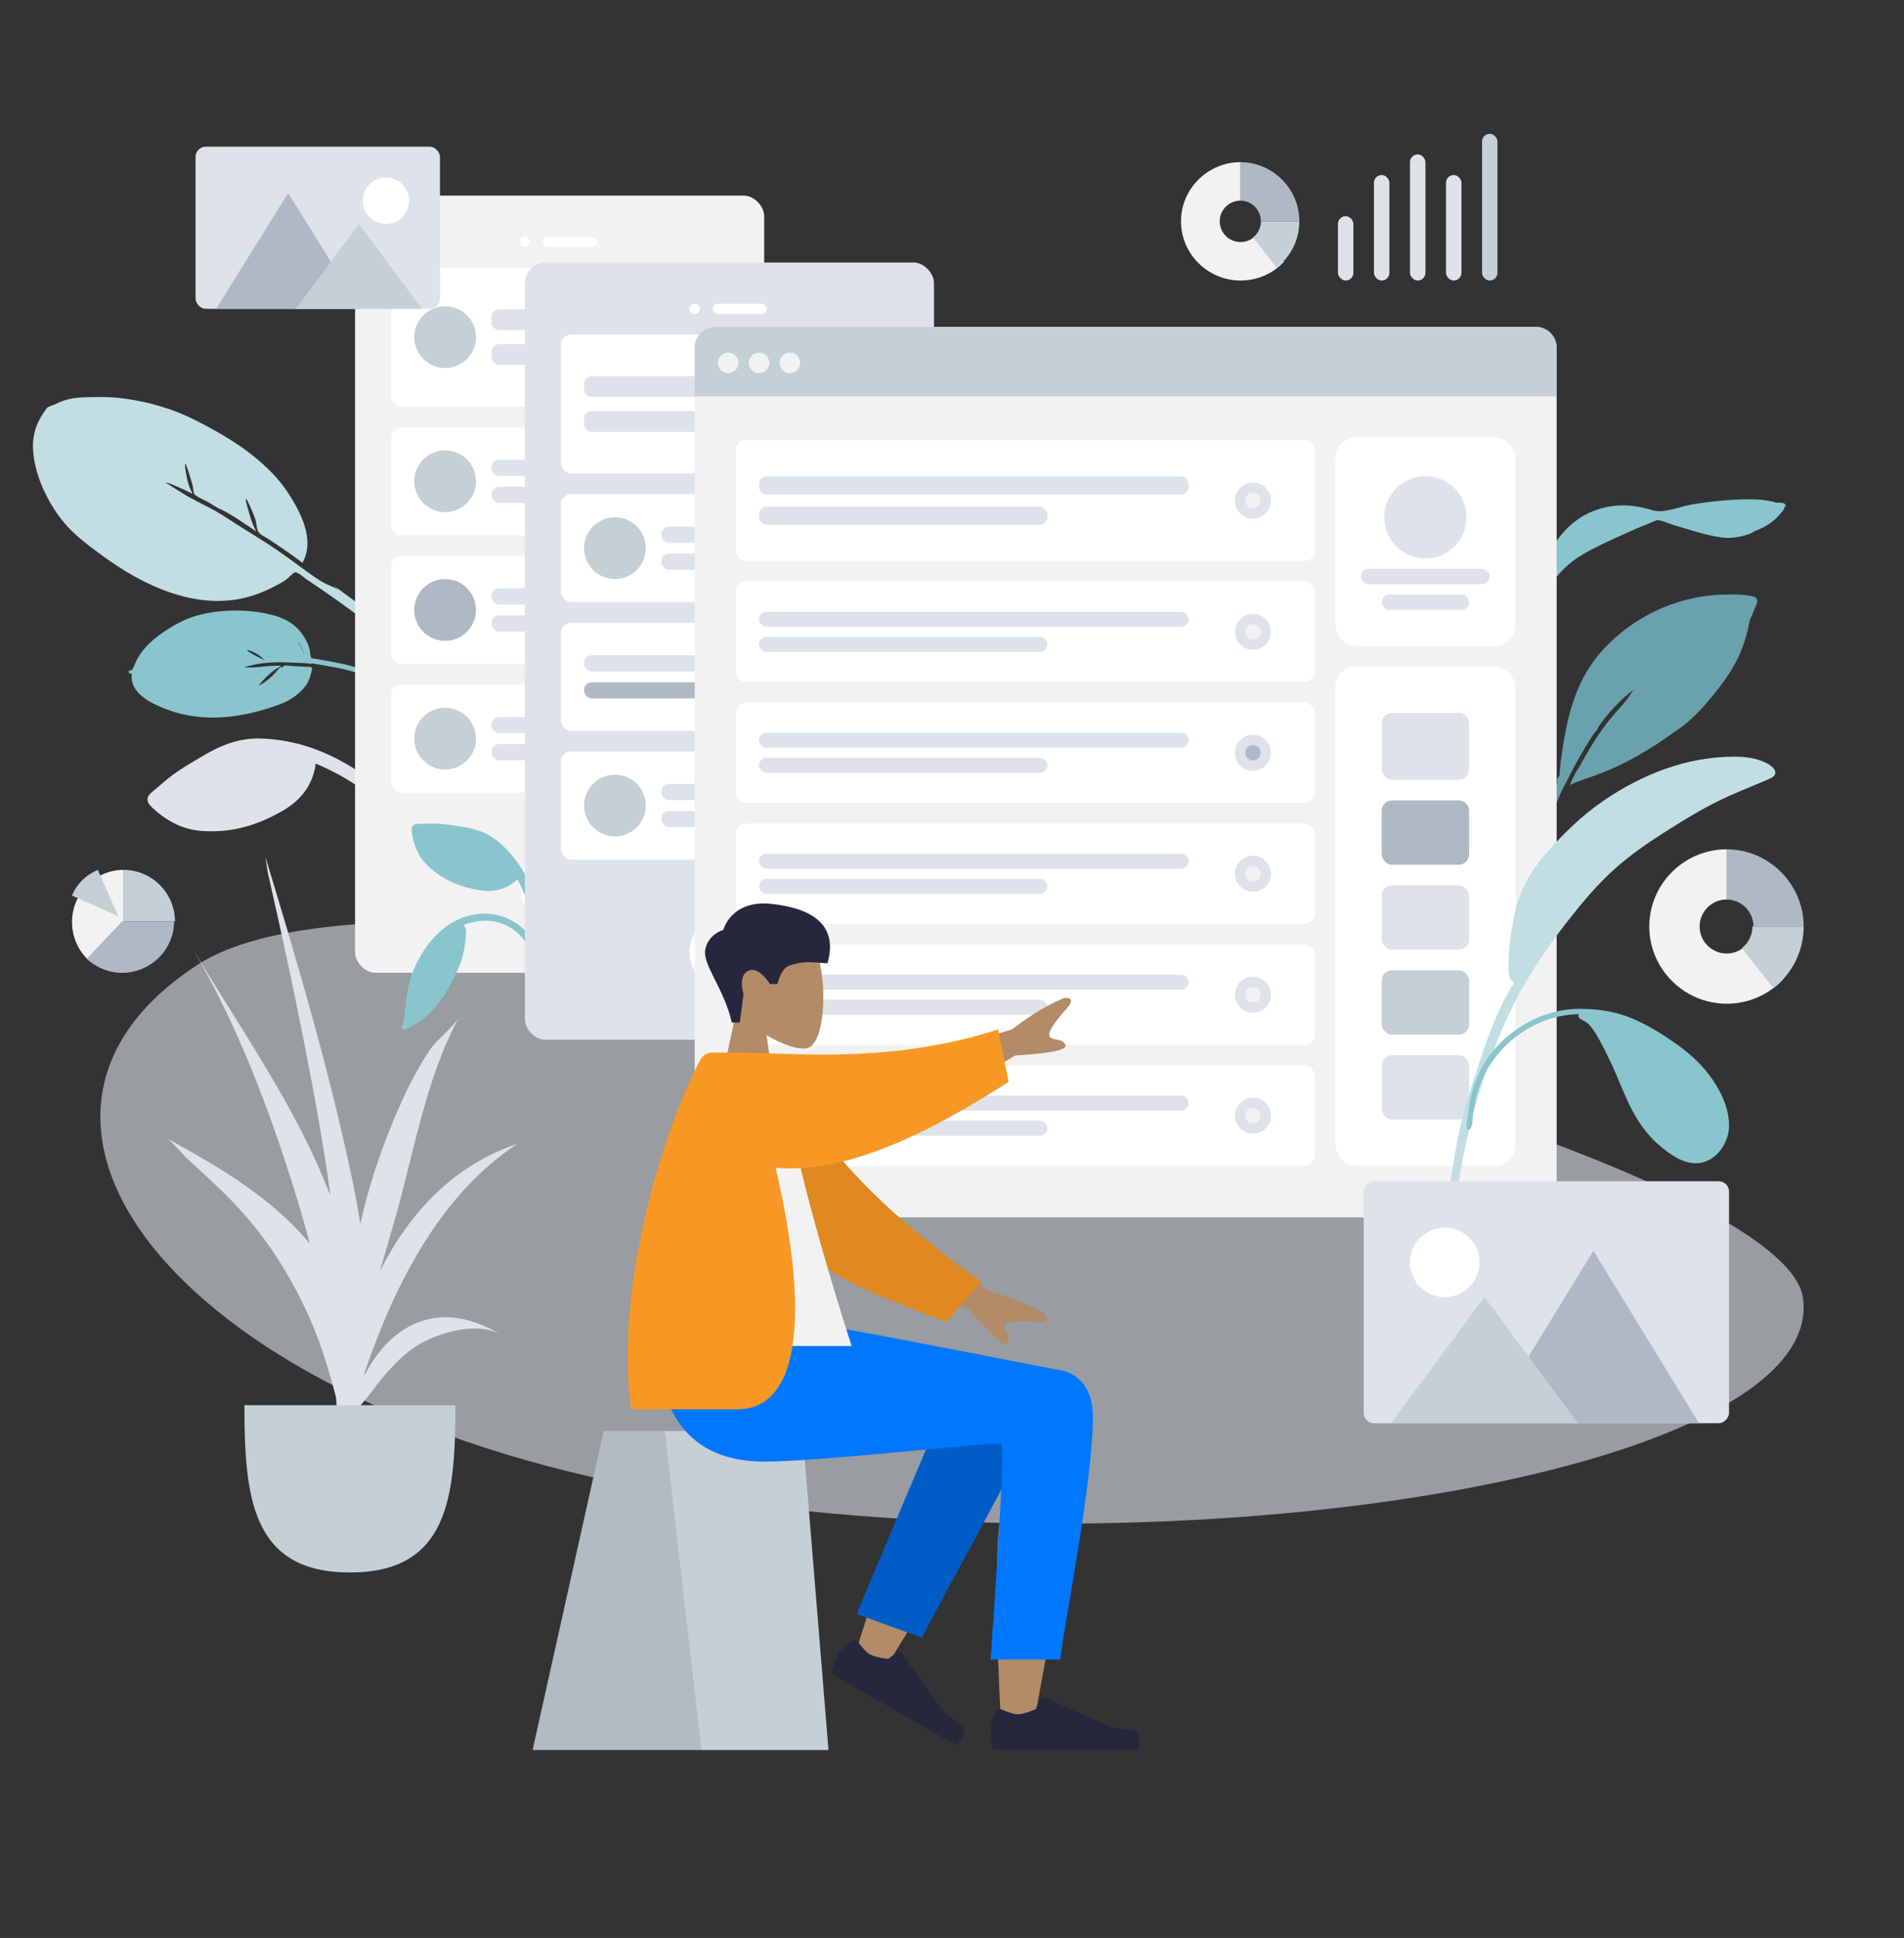 <svg width="740" height="753" viewBox="0 0 740 753" fill="none" xmlns="http://www.w3.org/2000/svg">
<rect x="0" y="0" width="740" height="753" fill="#333333" stroke="none"/>
<path fill-rule="evenodd" clip-rule="evenodd" d="M690.225 195.334C689.692 194.946 688.426 194.809 687.838 194.692C685.39 194.21 682.869 194 680.374 194C672.681 194.012 664.863 194.767 657.298 196.074C652.494 196.903 646.687 199.696 641.909 198.179C633.585 195.537 625.172 195.667 617.274 199.439C610.053 202.888 604.572 209.439 601.373 216.517C600.89 217.586 598.932 221.519 598.378 224.17C598.141 224.712 597.913 225.257 597.708 225.811C597.126 227.384 596.603 228.984 596.118 230.588C595.91 231.272 595.389 232.782 596.008 233.074C595.019 234.901 594.141 236.783 593.411 238.726C591.286 244.378 588.962 250.578 588.215 256.568C587.939 258.786 587.928 261.017 588.185 263.239C588.312 264.338 588.26 266.546 589.004 267.382C590.585 269.154 591.396 266.673 591.218 265.491C589.858 256.485 592.485 248.027 595.598 239.561C597.612 234.087 600.92 229.078 604.626 224.543C607.625 220.871 610.842 217.98 614.953 215.546C619.981 212.569 625.356 210.163 630.681 207.749C634.184 206.161 637.691 204.615 641.291 203.247C642.092 202.942 643.351 202.161 644.239 202.158C646.116 202.152 648.777 203.537 650.59 204.052C656.554 205.748 662.594 207.919 668.758 208.785C672.712 209.341 676.416 208.715 680.113 207.398C680.491 207.264 681.125 206.918 681.901 206.424C684.646 205.368 687.243 204.039 689.504 202.121C690.806 201.017 691.989 199.589 693.067 198.282C693.389 197.892 693.532 197.444 693.537 197.018C693.781 196.891 693.943 196.741 693.98 196.567C694.249 195.281 691.796 195.258 690.225 195.334Z" fill="#89C5CC"/>
<path fill-rule="evenodd" clip-rule="evenodd" d="M65.273 302.541C63.764 303.763 62.284 305.011 60.84 306.31C59.739 307.3 57.791 308.485 57.396 309.985C56.985 311.544 58.282 313.003 59.306 313.945C64.723 318.929 70.823 322.298 78.329 322.859C89.887 323.722 99.946 320.77 109.974 314.963C117.018 310.883 121.684 304.849 122.703 296.701C131.092 300.187 139.205 304.993 146.1 310.891C149.502 313.801 152.432 317.025 155.142 320.599C156.878 322.889 158.557 325.215 160.115 327.631C160.792 328.68 161.481 330.542 162.599 331.146C163.912 331.856 165.499 330.743 165.434 329.284C165.379 328.069 164.068 326.66 163.454 325.667C162.436 324.018 161.402 322.379 160.313 320.776C158.551 318.179 156.73 315.62 154.744 313.19C150.28 307.73 144.601 303.221 138.714 299.375C127.42 291.997 115.025 287.349 101.283 286.955C92.833 286.713 85.725 289.6 78.499 293.911C74 296.595 69.356 299.235 65.273 302.541Z" fill="#DDE3E9"/>
<path fill-rule="evenodd" clip-rule="evenodd" d="M174.883 266.856C166.077 257.787 157.241 248.832 147.403 240.847C141.605 236.141 135.495 231.863 129.511 227.401C130.201 228.006 130.878 228.628 131.539 229.266C129.671 227.998 127.226 227.281 125.246 226.107C123.037 224.798 120.925 223.301 118.854 221.791C114.811 218.845 110.829 215.843 106.673 213.051C102.043 209.94 97.245 207.066 92.536 204.072C88.539 201.532 84.494 198.751 80.219 196.674C77.888 195.542 75.553 194.201 73.213 193.02C72.43 192.625 64.484 187.608 64.504 187.593C64.943 187.262 68.942 189.14 69.56 189.393C71.366 190.131 73.094 191.013 74.83 191.893C73.877 190.013 73.123 188.038 72.712 185.958C72.585 185.317 71.569 180.644 72.089 180.252C72.349 180.057 74.883 188.416 75.013 189.22C75.119 189.872 75.103 190.812 75.317 191.431C75.662 192.429 75.645 192.127 76.405 192.69C77.798 193.721 79.647 194.365 81.154 195.227C81.968 195.68 84.485 197.48 86.001 197.993C90.588 200.221 95.238 203.649 99.597 206.495C98.453 204.345 97.582 202.097 96.948 199.741C96.797 199.182 95.168 194.165 95.563 193.867C96.007 193.532 99.112 201.195 99.296 201.92C99.637 203.268 99.708 204.768 100.136 206.079C100.605 207.518 102.07 208.028 103.39 208.867C108.247 211.953 112.938 215.232 117.55 218.662C122.583 209.711 116.78 198.903 111.89 191.393C108.364 185.98 103.619 181.34 98.608 177.289C91.92 171.882 84.269 167.563 76.627 163.612C67.723 159.009 58.099 156.156 48.093 154.839C42.86 154.149 37.507 154.169 32.221 154.39C29.639 154.498 27.16 154.84 24.686 155.682C23.57 156.062 22.492 156.541 21.442 157.077C20.644 157.484 18.713 157.914 18.255 158.521C14.477 163.438 12.545 168.337 12.84 174.515C13.119 180.363 14.966 186.214 17.473 191.431C20.264 197.24 23.854 202.512 28.55 206.936C32.132 210.312 36.137 213.25 40.116 216.15C54.267 226.463 72.208 235.433 90.536 233.128C96.469 232.383 102.112 230.308 107.385 227.489C108.628 226.824 109.863 226.152 111.036 225.368C111.827 224.839 113.941 222.456 114.736 222.37C115.827 222.251 118.175 224.469 119.198 225.144C126.972 230.275 134.542 235.685 141.953 241.313C149.839 247.301 157.337 253.697 164.615 260.393C167.71 263.242 170.786 266.096 173.791 269.04C174.491 269.725 176.202 272.247 177.471 272.361C178.273 272.434 178.814 271.749 178.7 271.006C178.501 269.715 175.785 267.784 174.883 266.856Z" fill="#C1DEE2"/>
<path fill-rule="evenodd" clip-rule="evenodd" d="M680.98 231.66C677.57 230.915 673.803 230.972 670.329 231.033C651.695 231.287 633.397 240.109 621.489 254.205C611.351 266.205 608.563 281.125 606.56 296.207C606.362 297.704 606.277 299.192 606.165 300.693C606.141 301.015 606.105 301.302 606.066 301.573C605.279 302.277 604.865 303.098 605.332 304C603.597 307.797 602.129 311.69 600.869 315.706C597.162 327.526 593.392 339.571 595.714 352C596.257 345.16 597.399 338.166 598.764 331.438C598.842 331.052 598.927 330.669 599.015 330.287C599.025 330.247 599.033 330.206 599.042 330.166C599.525 328.106 600.153 326.108 600.917 324.141C600.925 324.119 600.933 324.098 600.941 324.077C601.042 323.818 601.149 323.56 601.255 323.303C601.474 322.77 601.699 322.238 601.937 321.709C602.018 321.528 602.095 321.346 602.17 321.163C603.282 318.437 603.751 315.365 604.748 312.545C604.986 311.904 605.235 311.265 605.496 310.629C605.512 310.592 605.527 310.555 605.543 310.518C606.249 308.807 607.028 307.118 607.853 305.446C608.301 305.109 608.54 304.274 608.927 303.515C609.006 303.365 609.631 302.368 609.817 301.793C610.303 300.854 610.786 299.915 611.275 298.977C611.261 298.983 611.246 298.988 611.231 298.994C611.72 298.093 612.211 297.197 612.698 296.304C612.805 296.108 612.913 295.912 613.021 295.715C613.196 295.402 613.371 295.089 613.545 294.777C615.177 291.856 616.908 288.994 618.705 286.167C619.347 285.158 620.879 283.711 621.173 282.579C621.184 282.536 621.186 282.497 621.193 282.457C625.093 276.979 629.582 271.927 634.967 267.924C634.316 268.628 632.932 271.015 632.567 271.488C631.447 272.935 630.232 274.282 629.013 275.646C626.828 278.089 624.696 280.609 622.801 283.274C619.335 288.148 616.346 293.277 613.519 298.51C613.493 298.54 613.463 298.569 613.438 298.601C612.017 300.352 611.123 302.998 610.101 305.001C614.147 303.127 618.622 301.906 622.774 300.242C626.916 298.583 630.944 296.735 634.834 294.566C640.003 291.682 645.366 288.427 650.25 284.743C655.847 281.271 660.551 276.492 664.703 271.477C669.615 265.543 674.117 259.558 676.901 252.353C678.269 248.813 679.345 245.121 679.983 241.386C680.011 241.224 680.046 241.047 680.085 240.864C680.738 239.574 681.321 238.255 681.811 236.906C682.588 234.766 684.425 232.412 680.98 231.66Z" fill="#69A1AC"/>
<path fill-rule="evenodd" clip-rule="evenodd" d="M103.008 256.729C101.94 255.572 100.74 254.528 99.331 253.783C98.974 253.595 96.321 252.335 96.148 252.611C95.745 253.255 102.687 256.359 103.008 256.729ZM115.59 249C115.581 249.049 116.501 250.61 116.752 251.09C117.285 252.111 117.777 253.151 118.24 254.194C117.555 252.353 116.85 250.645 115.59 249ZM51.245 261.709C50.359 261.994 49.294 260.869 50.443 260.592C51.373 260.37 51.327 260.318 51.745 259.568C52.084 258.96 52.293 258.218 52.591 257.58C53.222 256.226 53.938 254.934 54.817 253.724C56.7 251.13 58.995 248.895 61.569 247.011C66.061 243.725 71.098 240.72 76.441 239.211C84.936 236.811 94.605 236.663 103.113 238.327C108.383 239.357 113.198 241.149 116.697 245.392C118.446 247.512 119.819 249.996 120.419 252.731C120.576 253.446 120.546 254.241 120.742 254.941C121.044 256.018 120.911 255.731 122.17 255.94C123.544 256.169 124.917 256.402 126.29 256.64C129.885 257.262 133.501 257.922 137.004 258.931C138.157 259.263 139.284 259.669 140.386 260.14C141.219 260.496 144.536 261.615 144.939 262.697C145.61 264.498 143.362 263.682 142.663 263.289C142.051 262.946 141.423 262.625 140.786 262.33C139.181 261.588 137.509 261.013 135.799 260.556C133.951 260.062 132.066 259.693 130.187 259.323C128.436 258.979 126.678 258.666 124.917 258.366C123.939 258.2 122.961 258.038 121.982 257.877C121.647 257.821 121.058 257.532 121.102 257.967C119.044 257.57 116.819 257.627 114.723 257.518C112.156 257.384 109.579 257.274 107.003 257.354C105.145 257.412 103.286 257.534 101.437 257.784C100.357 257.93 99.294 258.143 98.234 258.413C97.652 258.562 95.357 258.877 95.04 259.384C95.176 259.166 97.709 259.378 98.032 259.365C99.322 259.317 100.601 259.189 101.886 259.046C104.271 258.779 106.656 258.64 109.048 258.66C109.039 259.08 107.405 259.828 107.006 260.106C106.112 260.731 105.255 261.411 104.456 262.158C103.049 263.473 101.363 265.102 100.39 266.661C100.677 266.201 102.092 265.604 102.594 265.253C103.399 264.691 104.188 264.091 104.934 263.45C105.622 262.858 106.265 262.218 106.897 261.565C107.529 260.912 108.386 259.553 109.217 259.118C109.267 259.091 109.629 259.377 109.834 259.28C110.042 259.182 110.3 258.692 110.352 258.672C111.125 258.374 112.593 258.745 113.406 258.783C115.513 258.88 117.619 259.007 119.724 259.123C120.377 259.159 120.931 259.01 121.178 259.491C121.44 260.005 120.959 261.354 120.822 261.913C120.314 263.989 119.413 265.85 117.993 267.459C115.335 270.472 112.056 272.48 108.353 273.824C94.169 278.97 79.078 281.031 64.898 275.678C59.028 273.461 50.187 269.501 51.245 261.709Z" fill="#89C5CC"/>
<g opacity="0.6" clip-path="url(#clip0_291_1133)">
<path fill-rule="evenodd" clip-rule="evenodd" d="M700.711 504.152C710.361 569.476 476.337 612.085 274.908 582.349C73.478 552.614 -18.928 436.493 77.191 374.62C173.31 312.746 691.061 438.828 700.711 504.152Z" fill="#DDE3E9"/>
</g>
<g clip-path="url(#clip1_291_1133)">
<rect x="138" y="76" width="159" height="302" rx="8" fill="#F2F2F2"/>
<path fill-rule="evenodd" clip-rule="evenodd" d="M217 359C225.284 359 232 352.284 232 344C232 335.716 225.284 329 217 329C208.716 329 202 335.716 202 344C202 352.284 208.716 359 217 359Z" fill="white"/>
<path fill-rule="evenodd" clip-rule="evenodd" d="M204 96C205.105 96 206 95.105 206 94C206 92.895 205.105 92 204 92C202.895 92 202 92.895 202 94C202 95.105 202.895 96 204 96Z" fill="white"/>
<rect x="211" y="92" width="21" height="4" rx="2" fill="white"/>
<g clip-path="url(#clip2_291_1133)">
<g clip-path="url(#clip3_291_1133)">
<rect x="152" y="104" width="131" height="54" rx="4" fill="white"/>
<g clip-path="url(#clip4_291_1133)">
<rect x="191" y="120.2" width="73" height="8.1" rx="3" fill="#DDE3E9"/>
<rect x="191" y="133.7" width="49" height="8.1" rx="3" fill="#DDE3E9"/>
</g>
<path fill-rule="evenodd" clip-rule="evenodd" d="M173 143C179.627 143 185 137.627 185 131C185 124.373 179.627 119 173 119C166.373 119 161 124.373 161 131C161 137.627 166.373 143 173 143Z" fill="#C5CFD6"/>
</g>
<g clip-path="url(#clip5_291_1133)">
<rect x="152" y="166" width="131" height="42" rx="4" fill="white"/>
<g clip-path="url(#clip6_291_1133)">
<rect x="191" y="178.6" width="73" height="6.3" rx="3" fill="#DDE3E9"/>
<rect x="191" y="189.1" width="49" height="6.3" rx="3" fill="#DDE3E9"/>
</g>
<path fill-rule="evenodd" clip-rule="evenodd" d="M173 199C179.627 199 185 193.627 185 187C185 180.373 179.627 175 173 175C166.373 175 161 180.373 161 187C161 193.627 166.373 199 173 199Z" fill="#C5CFD6"/>
</g>
<g clip-path="url(#clip7_291_1133)">
<rect x="152" y="216" width="131" height="42" rx="4" fill="white"/>
<g clip-path="url(#clip8_291_1133)">
<rect x="191" y="228.6" width="73" height="6.3" rx="3" fill="#DDE3E9"/>
<rect x="191" y="239.1" width="49" height="6.3" rx="3" fill="#DDE3E9"/>
</g>
<path fill-rule="evenodd" clip-rule="evenodd" d="M173 249C179.627 249 185 243.627 185 237C185 230.373 179.627 225 173 225C166.373 225 161 230.373 161 237C161 243.627 166.373 249 173 249Z" fill="#AFB9C5"/>
</g>
<g clip-path="url(#clip9_291_1133)">
<rect x="152" y="266" width="131" height="42" rx="4" fill="white"/>
<g clip-path="url(#clip10_291_1133)">
<rect x="191" y="278.6" width="73" height="6.3" rx="3" fill="#DDE3E9"/>
<rect x="191" y="289.1" width="49" height="6.3" rx="3" fill="#DDE3E9"/>
</g>
<path fill-rule="evenodd" clip-rule="evenodd" d="M173 299C179.627 299 185 293.627 185 287C185 280.373 179.627 275 173 275C166.373 275 161 280.373 161 287C161 293.627 166.373 299 173 299Z" fill="#C5CFD6"/>
</g>
</g>
</g>
<g clip-path="url(#clip11_291_1133)">
<path fill-rule="evenodd" clip-rule="evenodd" d="M168.14 320C166.815 320 165.494 320.027 164.171 320.095C163.162 320.148 161.621 319.939 160.768 320.568C159.881 321.221 159.942 322.557 160.081 323.501C160.813 328.493 162.6 332.919 166.339 336.456C172.096 341.901 178.695 344.668 186.504 345.9C191.99 346.766 197.054 345.564 201.092 341.663C204.043 347.139 206.281 353.199 207.404 359.315C207.958 362.333 208.127 365.315 208.03 368.388C207.967 370.356 207.859 372.32 207.648 374.279C207.556 375.13 207.122 376.418 207.455 377.223C207.846 378.167 209.165 378.259 209.757 377.453C210.25 376.783 210.16 375.466 210.261 374.673C210.429 373.355 210.584 372.036 210.695 370.712C210.876 368.569 211.009 366.42 211 364.268C210.977 359.435 209.902 354.583 208.432 349.995C205.612 341.192 201.037 333.369 193.921 327.231C189.545 323.457 184.537 321.929 178.856 321.108C175.318 320.597 171.723 320 168.14 320Z" fill="#89C5CC"/>
<path fill-rule="evenodd" clip-rule="evenodd" d="M188.571 355C174.272 355 164.642 366.524 160.089 378.502C158.372 383.016 157.97 387.974 157.308 392.714C157.096 394.236 157.175 396.554 156.557 397.909C156.333 398.401 155.819 398.577 156.065 399.247C156.214 399.652 156.505 399.901 156.944 399.981C157.843 400.147 159.115 399.167 159.886 398.781C166.282 395.573 170.484 390.613 173.912 384.545C176.038 380.784 178.194 376.879 179.456 372.75C180.227 370.227 180.676 367.571 180.94 364.954C181.044 363.923 181.144 362.868 181.138 361.832C181.132 360.803 180.653 360.259 180.309 359.364C185.08 357.558 190.466 357.066 195.299 358.937C199.769 360.668 203.482 364.013 205.561 368.216C206.101 369.308 206.518 370.46 206.821 371.636C207.02 372.406 207.029 373.404 207.398 374.1C208.29 375.788 210.168 374.66 209.988 373.089C209.485 368.708 206.979 364.309 203.775 361.263C199.734 357.421 194.258 355 188.571 355Z" fill="#89C5CC"/>
<rect x="204" y="102" width="159" height="302" rx="8" fill="#DDE3E9"/>
<path fill-rule="evenodd" clip-rule="evenodd" d="M283 385C291.284 385 298 378.284 298 370C298 361.716 291.284 355 283 355C274.716 355 268 361.716 268 370C268 378.284 274.716 385 283 385Z" fill="white"/>
<path fill-rule="evenodd" clip-rule="evenodd" d="M270 122C271.105 122 272 121.105 272 120C272 118.895 271.105 118 270 118C268.895 118 268 118.895 268 120C268 121.105 268.895 122 270 122Z" fill="white"/>
<rect x="277" y="118" width="21" height="4" rx="2" fill="white"/>
<g clip-path="url(#clip12_291_1133)">
<g clip-path="url(#clip13_291_1133)">
<rect x="218" y="130" width="131" height="54" rx="4" fill="white"/>
<g clip-path="url(#clip14_291_1133)">
<rect x="227" y="146.2" width="73" height="8.1" rx="3" fill="#DDE3E9"/>
<rect x="227" y="159.7" width="49" height="8.1" rx="3" fill="#DDE3E9"/>
</g>
<path fill-rule="evenodd" clip-rule="evenodd" d="M335 164C338.866 164 342 160.866 342 157C342 153.134 338.866 150 335 150C331.134 150 328 153.134 328 157C328 160.866 331.134 164 335 164Z" fill="#DDE3E9"/>
<path fill-rule="evenodd" clip-rule="evenodd" d="M335 160C336.657 160 338 158.657 338 157C338 155.343 336.657 154 335 154C333.343 154 332 155.343 332 157C332 158.657 333.343 160 335 160Z" fill="#F2F2F2"/>
</g>
<g clip-path="url(#clip15_291_1133)">
<rect x="218" y="192" width="131" height="42" rx="4" fill="white"/>
<g clip-path="url(#clip16_291_1133)">
<rect x="257" y="204.6" width="73" height="6.3" rx="3" fill="#DDE3E9"/>
<rect x="257" y="215.1" width="49" height="6.3" rx="3" fill="#DDE3E9"/>
</g>
<path fill-rule="evenodd" clip-rule="evenodd" d="M239 225C245.627 225 251 219.627 251 213C251 206.373 245.627 201 239 201C232.373 201 227 206.373 227 213C227 219.627 232.373 225 239 225Z" fill="#C5CFD6"/>
</g>
<g clip-path="url(#clip17_291_1133)">
<rect x="218" y="242" width="131" height="42" rx="4" fill="white"/>
<g clip-path="url(#clip18_291_1133)">
<rect x="227" y="254.6" width="73" height="6.3" rx="3" fill="#DDE3E9"/>
<rect x="227" y="265.1" width="49" height="6.3" rx="3" fill="#AFB9C5"/>
</g>
<path fill-rule="evenodd" clip-rule="evenodd" d="M335 270C338.866 270 342 266.866 342 263C342 259.134 338.866 256 335 256C331.134 256 328 259.134 328 263C328 266.866 331.134 270 335 270Z" fill="#DDE3E9"/>
<path fill-rule="evenodd" clip-rule="evenodd" d="M335 266C336.657 266 338 264.657 338 263C338 261.343 336.657 260 335 260C333.343 260 332 261.343 332 263C332 264.657 333.343 266 335 266Z" fill="#F2F2F2"/>
</g>
<g clip-path="url(#clip19_291_1133)">
<rect x="218" y="292" width="131" height="42" rx="4" fill="white"/>
<g clip-path="url(#clip20_291_1133)">
<rect x="257" y="304.6" width="73" height="6.3" rx="3" fill="#DDE3E9"/>
<rect x="257" y="315.1" width="49" height="6.3" rx="3" fill="#DDE3E9"/>
</g>
<path fill-rule="evenodd" clip-rule="evenodd" d="M239 325C245.627 325 251 319.627 251 313C251 306.373 245.627 301 239 301C232.373 301 227 306.373 227 313C227 319.627 232.373 325 239 325Z" fill="#C5CFD6"/>
</g>
</g>
</g>
<g clip-path="url(#clip21_291_1133)">
<rect x="270" y="127" width="335" height="346" rx="8" fill="#F2F2F2"/>
<rect x="519" y="170" width="70" height="81" rx="8" fill="white"/>
<path fill-rule="evenodd" clip-rule="evenodd" d="M554 217C562.837 217 570 209.837 570 201C570 192.163 562.837 185 554 185C545.163 185 538 192.163 538 201C538 209.837 545.163 217 554 217Z" fill="#DDE3E9"/>
<rect x="529" y="221" width="50" height="6" rx="3" fill="#DDE3E9"/>
<rect x="537" y="231" width="34" height="6" rx="3" fill="#DDE3E9"/>
<path d="M270 135C270 130.582 273.582 127 278 127H597C601.418 127 605 130.582 605 135V154H270V135Z" fill="#C5CFD6"/>
<path fill-rule="evenodd" clip-rule="evenodd" d="M283 145C285.209 145 287 143.209 287 141C287 138.791 285.209 137 283 137C280.791 137 279 138.791 279 141C279 143.209 280.791 145 283 145Z" fill="#F2F2F2"/>
<path fill-rule="evenodd" clip-rule="evenodd" d="M295 145C297.209 145 299 143.209 299 141C299 138.791 297.209 137 295 137C292.791 137 291 138.791 291 141C291 143.209 292.791 145 295 145Z" fill="#F2F2F2"/>
<path fill-rule="evenodd" clip-rule="evenodd" d="M307 145C309.209 145 311 143.209 311 141C311 138.791 309.209 137 307 137C304.791 137 303 138.791 303 141C303 143.209 304.791 145 307 145Z" fill="#F2F2F2"/>
<g clip-path="url(#clip22_291_1133)">
<rect x="519" y="259" width="70" height="194" rx="8" fill="white"/>
<g clip-path="url(#clip23_291_1133)">
<rect x="537" y="277" width="34" height="26" rx="4" fill="#DDE3E9"/>
<rect x="537" y="311" width="34" height="25" rx="4" fill="#AFB9C5"/>
<rect x="537" y="344" width="34" height="25" rx="4" fill="#DDE3E9"/>
<rect x="537" y="410" width="34" height="25" rx="4" fill="#DDE3E9"/>
<rect x="537" y="377" width="34" height="25" rx="4" fill="#C5CFD6"/>
</g>
</g>
<g clip-path="url(#clip24_291_1133)">
<g clip-path="url(#clip25_291_1133)">
<rect x="286" y="171" width="225" height="47" rx="4" fill="white"/>
<g clip-path="url(#clip26_291_1133)">
<rect x="295" y="185.1" width="167" height="7.05" rx="3" fill="#DDE3E9"/>
<rect x="295" y="196.85" width="112.096" height="7.05" rx="3" fill="#DDE3E9"/>
</g>
<path fill-rule="evenodd" clip-rule="evenodd" d="M486.954 201.5C490.82 201.5 493.954 198.366 493.954 194.5C493.954 190.634 490.82 187.5 486.954 187.5C483.088 187.5 479.954 190.634 479.954 194.5C479.954 198.366 483.088 201.5 486.954 201.5Z" fill="#DDE3E9"/>
<path fill-rule="evenodd" clip-rule="evenodd" d="M486.954 197.5C488.611 197.5 489.954 196.157 489.954 194.5C489.954 192.843 488.611 191.5 486.954 191.5C485.297 191.5 483.954 192.843 483.954 194.5C483.954 196.157 485.297 197.5 486.954 197.5Z" fill="#F2F2F2"/>
</g>
<g clip-path="url(#clip27_291_1133)">
<rect x="286" y="226" width="225" height="39" rx="4" fill="white"/>
<g clip-path="url(#clip28_291_1133)">
<rect x="295" y="237.7" width="167" height="5.85" rx="2.925" fill="#DDE3E9"/>
<rect x="295" y="247.45" width="112.096" height="5.85" rx="2.925" fill="#DDE3E9"/>
</g>
<path fill-rule="evenodd" clip-rule="evenodd" d="M486.954 252.5C490.82 252.5 493.954 249.366 493.954 245.5C493.954 241.634 490.82 238.5 486.954 238.5C483.088 238.5 479.954 241.634 479.954 245.5C479.954 249.366 483.088 252.5 486.954 252.5Z" fill="#DDE3E9"/>
<path fill-rule="evenodd" clip-rule="evenodd" d="M486.954 248.5C488.611 248.5 489.954 247.157 489.954 245.5C489.954 243.843 488.611 242.5 486.954 242.5C485.297 242.5 483.954 243.843 483.954 245.5C483.954 247.157 485.297 248.5 486.954 248.5Z" fill="#F2F2F2"/>
</g>
<g clip-path="url(#clip29_291_1133)">
<rect x="286" y="273" width="225" height="39" rx="4" fill="white"/>
<g clip-path="url(#clip30_291_1133)">
<rect x="295" y="284.7" width="167" height="5.85" rx="2.925" fill="#DDE3E9"/>
<rect x="295" y="294.45" width="112.096" height="5.85" rx="2.925" fill="#DDE3E9"/>
</g>
<path fill-rule="evenodd" clip-rule="evenodd" d="M486.954 299.5C490.82 299.5 493.954 296.366 493.954 292.5C493.954 288.634 490.82 285.5 486.954 285.5C483.088 285.5 479.954 288.634 479.954 292.5C479.954 296.366 483.088 299.5 486.954 299.5Z" fill="#DDE3E9"/>
<path fill-rule="evenodd" clip-rule="evenodd" d="M486.954 295.5C488.611 295.5 489.954 294.157 489.954 292.5C489.954 290.843 488.611 289.5 486.954 289.5C485.297 289.5 483.954 290.843 483.954 292.5C483.954 294.157 485.297 295.5 486.954 295.5Z" fill="#AFB9C5"/>
</g>
<g clip-path="url(#clip31_291_1133)">
<rect x="286" y="414" width="225" height="39" rx="4" fill="white"/>
<g clip-path="url(#clip32_291_1133)">
<rect x="295" y="425.7" width="167" height="5.85" rx="2.925" fill="#DDE3E9"/>
<rect x="295" y="435.45" width="112.096" height="5.85" rx="2.925" fill="#DDE3E9"/>
</g>
<path fill-rule="evenodd" clip-rule="evenodd" d="M486.954 440.5C490.82 440.5 493.954 437.366 493.954 433.5C493.954 429.634 490.82 426.5 486.954 426.5C483.088 426.5 479.954 429.634 479.954 433.5C479.954 437.366 483.088 440.5 486.954 440.5Z" fill="#DDE3E9"/>
<path fill-rule="evenodd" clip-rule="evenodd" d="M486.954 436.5C488.611 436.5 489.954 435.157 489.954 433.5C489.954 431.843 488.611 430.5 486.954 430.5C485.297 430.5 483.954 431.843 483.954 433.5C483.954 435.157 485.297 436.5 486.954 436.5Z" fill="#F2F2F2"/>
</g>
<g clip-path="url(#clip33_291_1133)">
<rect x="286" y="367" width="225" height="39" rx="4" fill="white"/>
<g clip-path="url(#clip34_291_1133)">
<rect x="295" y="378.7" width="167" height="5.85" rx="2.925" fill="#DDE3E9"/>
<rect x="295" y="388.45" width="112.096" height="5.85" rx="2.925" fill="#DDE3E9"/>
</g>
<path fill-rule="evenodd" clip-rule="evenodd" d="M486.954 393.5C490.82 393.5 493.954 390.366 493.954 386.5C493.954 382.634 490.82 379.5 486.954 379.5C483.088 379.5 479.954 382.634 479.954 386.5C479.954 390.366 483.088 393.5 486.954 393.5Z" fill="#DDE3E9"/>
<path fill-rule="evenodd" clip-rule="evenodd" d="M486.954 389.5C488.611 389.5 489.954 388.157 489.954 386.5C489.954 384.843 488.611 383.5 486.954 383.5C485.297 383.5 483.954 384.843 483.954 386.5C483.954 388.157 485.297 389.5 486.954 389.5Z" fill="#F2F2F2"/>
</g>
<g clip-path="url(#clip35_291_1133)">
<rect x="286" y="320" width="225" height="39" rx="4" fill="white"/>
<g clip-path="url(#clip36_291_1133)">
<rect x="295" y="331.7" width="167" height="5.85" rx="2.925" fill="#DDE3E9"/>
<rect x="295" y="341.45" width="112.096" height="5.85" rx="2.925" fill="#DDE3E9"/>
</g>
<path fill-rule="evenodd" clip-rule="evenodd" d="M486.954 346.5C490.82 346.5 493.954 343.366 493.954 339.5C493.954 335.634 490.82 332.5 486.954 332.5C483.088 332.5 479.954 335.634 479.954 339.5C479.954 343.366 483.088 346.5 486.954 346.5Z" fill="#DDE3E9"/>
<path fill-rule="evenodd" clip-rule="evenodd" d="M486.954 342.5C488.611 342.5 489.954 341.157 489.954 339.5C489.954 337.843 488.611 336.5 486.954 336.5C485.297 336.5 483.954 337.843 483.954 339.5C483.954 341.157 485.297 342.5 486.954 342.5Z" fill="#F2F2F2"/>
</g>
</g>
</g>
<path fill-rule="evenodd" clip-rule="evenodd" d="M687.986 297.376C684.041 294.701 678.796 294 674.076 294C655.64 294 638.311 300.84 623.341 311.032C615.138 316.616 607.8 323.728 601.322 331.132C597.582 335.407 594.248 340.03 591.887 345.173C590.294 348.644 589.201 352.261 588.46 355.991C587.557 360.537 586.839 365.175 586.515 369.797C586.387 371.617 585.33 381.274 588.356 381.438C588.338 381.676 588.334 381.903 588.353 382.106C581.782 392.38 577.723 404.42 573.958 415.835C570.683 425.769 567.764 435.786 565.87 446.063C563.375 459.592 561.737 473.326 560.958 487.05C560.791 489.999 560.676 492.95 560.577 495.903C560.493 498.422 560.408 500.941 560.325 503.461C560.233 506.284 559.736 509.534 560.185 512.34C560.576 514.784 562.691 514.414 562.785 511.982C562.898 509.045 562.879 506.102 563.008 503.163C563.179 499.262 563.355 495.361 563.546 491.461C564.875 464.369 569.86 437.675 579.061 412.084C582.785 401.728 587.051 391.925 592.535 382.345C597.356 373.922 603.156 365.767 609.084 358.173C614.845 350.792 620.836 343.583 627.895 337.33C633.624 332.256 639.926 327.835 646.404 323.722C654.631 318.498 662.843 313.401 671.755 309.391C676.388 307.307 681.108 305.441 685.777 303.44C686.617 303.081 687.517 302.732 688.325 302.315C691.02 300.925 690.133 298.832 687.986 297.376Z" fill="#C1DEE2"/>
<path fill-rule="evenodd" clip-rule="evenodd" d="M613.818 392C621.295 392 627.949 392.972 634.838 395.943C640.785 398.508 646.205 401.903 651.467 405.599C658.868 410.798 664.698 416.848 668.779 424.865C671.217 429.654 673.006 436.431 671.368 441.655C669.44 447.807 664.144 452.939 657.169 451.855C652.856 451.185 648.903 448.33 645.625 445.643C641.703 442.428 638.564 438.563 635.972 434.27C631.744 427.267 629.26 419.351 625.668 412.033C623.964 408.56 622.317 405.063 620.275 401.762C619.265 400.128 618.189 398.509 616.656 397.294C615.836 396.644 612.378 395.52 613.7 394.061C594.31 394.315 577.132 409.207 573.409 427.641C573.063 429.359 572.792 431.091 572.505 432.82C572.325 433.911 572.398 437.937 571.422 438.634C569.27 440.172 570.174 435.499 570.267 434.826C570.506 433.087 570.76 431.35 571.027 429.615C572.481 420.181 576.681 411.411 583.685 404.683C591.694 396.99 602.501 392 613.818 392Z" fill="#89C5CC"/>
<path fill-rule="evenodd" clip-rule="evenodd" d="M74.938 368.736C93.604 400.052 115.345 430.374 128.401 464.613C127.875 460.577 127.317 456.545 126.692 452.52C123.38 431.179 119.262 409.994 114.936 388.835C112.733 378.062 110.402 367.327 108.012 356.594C106.727 350.829 105.457 345.061 104.145 339.302C103.827 337.906 103.554 335.469 103.157 333C115.845 374.637 128.081 416.305 137.031 458.942C138.205 464.538 139.205 470.124 140.024 475.7C140.304 474.428 140.58 473.156 140.881 471.887C144.503 456.68 149.935 441.594 156.403 427.374C159.495 420.575 163.046 413.924 167.228 407.726C169.836 403.863 175.986 399.271 178.364 395.314C165.355 419.176 160.657 449.032 153.145 474.973C151.312 481.304 149.467 487.624 147.659 493.955C158.987 471.237 176.563 452.571 201 444.483C171.42 464.027 153.678 498.254 141.722 533.26C141.683 533.675 141.636 534.09 141.595 534.506C145.114 527.829 149.545 521.789 155.551 517.56C168.407 508.504 182.667 511.142 195.137 518.91C185.35 512.689 167.663 518.354 159.428 524.677C153.533 529.203 148.495 535.275 144.12 541.2C143.072 542.62 141.641 544.277 140.13 546.044C138.012 559.795 134.56 573.452 129.672 587C130.479 583.111 129.896 576.892 130.12 573.993C130.144 573.68 130.164 573.365 130.188 573.053C129.445 576.019 128.727 578.951 128.036 581.837C129.41 576.331 130.156 570.583 130.739 564.776C130.889 562.281 131.036 559.785 131.19 557.29C131.141 552.553 130.946 547.799 130.616 543.036C129.447 538.408 128.137 534.042 127.056 530.411C123.159 517.31 117.444 504.76 110.411 493.051C103.994 482.366 96.312 472.688 87.445 463.935C82.664 459.217 77.661 454.725 72.729 450.17C70.945 448.523 67.757 444.474 65 442.363C85.081 453.434 105.749 465.41 120.398 483.248C118.68 476.653 116.815 470.151 114.842 463.78C104.831 431.454 92.191 397.953 74.938 368.736Z" fill="#DDE3E9"/>
<path fill-rule="evenodd" clip-rule="evenodd" d="M95 546C95 581.899 97.843 611 136 611C174.157 611 177 581.899 177 546" fill="#C5CFD6"/>
<rect x="520" y="84" width="6" height="25" rx="3" fill="#DDE3E9"/>
<rect x="534" y="68" width="6" height="41" rx="3" fill="#DDE3E9"/>
<rect x="548" y="60" width="6" height="49" rx="3" fill="#DDE3E9"/>
<rect x="562" y="68" width="6" height="41" rx="3" fill="#DDE3E9"/>
<rect x="576" y="52" width="6" height="57" rx="3" fill="#C5CFD6"/>
<path fill-rule="evenodd" clip-rule="evenodd" d="M28 358.256C28 347.117 37.002 338 48 338V358.256L34.332 373C30.444 369.395 28 364.107 28 358.256Z" fill="#F2F2F2"/>
<path fill-rule="evenodd" clip-rule="evenodd" d="M47.471 358H67.668C67.668 363.221 65.538 368.113 62.171 371.668C58.468 375.556 53.195 378 47.471 378C42.198 378 37.372 375.891 33.668 372.557L47.471 358Z" fill="#AFB9C5"/>
<path fill-rule="evenodd" clip-rule="evenodd" d="M68 358C68 347.002 58.998 338 48 338V358H68ZM38 338L46 356L28 348C29.78 343.334 33.777 339.78 38 338Z" fill="#C5CFD6"/>
<path fill-rule="evenodd" clip-rule="evenodd" d="M678.766 367.179C676.845 369.219 674.123 370.5 671.095 370.5C665.278 370.5 660.562 365.799 660.562 360C660.562 354.201 665.278 349.5 671.095 349.5V330C654.546 330 641 343.503 641 360C641 376.497 654.546 390 671.095 390C679.788 390 687.645 386.334 693 380.502L678.766 367.179Z" fill="#F2F2F2"/>
<path fill-rule="evenodd" clip-rule="evenodd" d="M671 330V349.5C676.799 349.5 681.5 354.201 681.5 360H701C701 343.503 687.497 330 671 330Z" fill="#AFB9C5"/>
<path fill-rule="evenodd" clip-rule="evenodd" d="M681.097 360C681.097 363.407 679.492 366.435 677 368.391L689.262 384C696.399 378.412 701 369.749 701 360H681.097Z" fill="#C5CFD6"/>
<path fill-rule="evenodd" clip-rule="evenodd" d="M488.051 91.504C486.573 93.068 484.479 94.05 482.15 94.05C477.675 94.05 474.048 90.446 474.048 86C474.048 81.554 477.675 77.95 482.15 77.95V63C469.42 63 459 73.352 459 86C459 98.648 469.42 109 482.15 109C488.837 109 494.88 106.189 499 101.718L488.051 91.504Z" fill="#F2F2F2"/>
<path fill-rule="evenodd" clip-rule="evenodd" d="M482 63V77.95C486.446 77.95 490.05 81.554 490.05 86H505C505 73.352 494.648 63 482 63Z" fill="#AFB9C5"/>
<path fill-rule="evenodd" clip-rule="evenodd" d="M490.073 86C490.073 88.555 488.869 90.827 487 92.293L496.196 104C501.55 99.809 505 93.312 505 86H490.073Z" fill="#C5CFD6"/>
<path fill-rule="evenodd" clip-rule="evenodd" d="M124.007 108.986C124.003 108.996 123.999 109.006 123.993 109.018C123.999 109.008 124.007 108.968 124.007 108.986Z" fill="#C5CFD6"/>
<path fill-rule="evenodd" clip-rule="evenodd" d="M123.998 109.001C123.998 109.003 123.996 109.007 123.996 109.011C123.996 109.001 124.014 108.971 123.998 109.001Z" fill="#C5CFD6"/>
<path fill-rule="evenodd" clip-rule="evenodd" d="M124.067 108.832C124.053 108.872 124.035 108.91 124.019 108.95C124.027 108.93 124.035 108.914 124.043 108.894C123.835 109.414 123.967 109.076 124.067 108.832Z" fill="#C5CFD6"/>
<path fill-rule="evenodd" clip-rule="evenodd" d="M124.022 108.953C124.014 108.971 124.006 108.991 123.998 109.009C123.94 109.121 124.022 108.953 124.022 108.953Z" fill="#C5CFD6"/>
<path fill-rule="evenodd" clip-rule="evenodd" d="M123.999 109.002C123.999 109 123.999 109 124.001 108.998C123.999 109 123.999 109 123.999 109.002Z" fill="#C5CFD6"/>
<path fill-rule="evenodd" clip-rule="evenodd" d="M123.99 109.016C123.978 109.04 124.046 108.924 123.99 109.016V109.016Z" fill="#C5CFD6"/>
<path fill-rule="evenodd" clip-rule="evenodd" d="M123.998 109.002L124.002 108.998C124 109 124 109.002 123.998 109.002Z" fill="#C5CFD6"/>
<rect x="76" y="57" width="95" height="63" rx="4" fill="#DDE3E9"/>
<path fill-rule="evenodd" clip-rule="evenodd" d="M112 75L84 120H140L112 75Z" fill="#AFB9C5"/>
<path fill-rule="evenodd" clip-rule="evenodd" d="M139.5 87L115 120H164L139.5 87Z" fill="#C5CFD6"/>
<path fill-rule="evenodd" clip-rule="evenodd" d="M150 87C154.971 87 159 82.971 159 78C159 73.029 154.971 69 150 69C145.029 69 141 73.029 141 78C141 82.971 145.029 87 150 87Z" fill="white"/>
<path fill-rule="evenodd" clip-rule="evenodd" d="M600.993 535.986C600.997 535.996 601.001 536.006 601.007 536.018C601.001 536.008 600.993 535.968 600.993 535.986Z" fill="#C5CFD6"/>
<path fill-rule="evenodd" clip-rule="evenodd" d="M601.002 536.001C601.002 536.003 601.004 536.007 601.004 536.011C601.004 536.001 600.986 535.971 601.002 536.001Z" fill="#C5CFD6"/>
<path fill-rule="evenodd" clip-rule="evenodd" d="M600.933 535.832C600.947 535.872 600.965 535.91 600.981 535.95C600.973 535.93 600.965 535.914 600.957 535.894C601.165 536.414 601.033 536.076 600.933 535.832Z" fill="#C5CFD6"/>
<path fill-rule="evenodd" clip-rule="evenodd" d="M600.978 535.953C600.986 535.971 600.994 535.991 601.002 536.009C601.06 536.121 600.978 535.953 600.978 535.953Z" fill="#C5CFD6"/>
<path fill-rule="evenodd" clip-rule="evenodd" d="M601.001 536.002C601.001 536 601.001 536 600.999 535.998C601.001 536 601.001 536 601.001 536.002Z" fill="#C5CFD6"/>
<path fill-rule="evenodd" clip-rule="evenodd" d="M601.01 536.016C601.022 536.04 600.954 535.924 601.01 536.016V536.016Z" fill="#C5CFD6"/>
<path fill-rule="evenodd" clip-rule="evenodd" d="M601.002 536.002L600.998 535.998C601 536 601 536.002 601.002 536.002Z" fill="#C5CFD6"/>
<rect width="142" height="94" rx="4" transform="matrix(-1 0 0 1 672 459)" fill="#DDE3E9"/>
<path fill-rule="evenodd" clip-rule="evenodd" d="M619.274 486L660.329 553H578.219L619.274 486Z" fill="#AFB9C5"/>
<path fill-rule="evenodd" clip-rule="evenodd" d="M576.944 503.946L613.239 553H540.649L576.944 503.946Z" fill="#C5CFD6"/>
<path fill-rule="evenodd" clip-rule="evenodd" d="M561.5 504C554.044 504 548 497.956 548 490.5C548 483.044 554.044 477 561.5 477C568.956 477 575 483.044 575 490.5C575 497.956 568.956 504 561.5 504Z" fill="white"/>
<path fill-rule="evenodd" clip-rule="evenodd" d="M297.935 402.244C304.411 406.147 310.774 408.033 313.76 407.263C321.25 405.333 321.938 377.935 316.143 367.134C310.349 356.333 280.558 351.625 279.057 373.025C278.536 380.453 281.654 387.081 286.262 392.49L278 431H302L297.935 402.244Z" fill="#B28B67"/>
<path fill-rule="evenodd" clip-rule="evenodd" d="M284.418 397.308C281.406 383.906 272.825 374.771 274.135 368.782C275.446 362.792 281.121 361.332 281.121 361.332C281.121 361.332 284.057 349.457 300.056 351.23C316.055 353.004 325.819 359.648 321.602 374.268C317.726 374.268 313.046 372.866 306.576 375.268C303.496 376.411 302.17 382.358 302.17 382.358H299.246C299.246 382.358 294.989 375.301 290.851 377.171C286.713 379.042 288.97 386.259 288.97 386.259L287.529 397.308H284.418Z" fill="#25283D"/>
<path fill-rule="evenodd" clip-rule="evenodd" d="M234.623 556H311.877L322 680H207L234.623 556Z" fill="#C5CFD6"/>
<path fill-rule="evenodd" clip-rule="evenodd" d="M234.623 556H258.383L272.604 680H207L234.623 556Z" fill="black" fill-opacity="0.1"/>
<path fill-rule="evenodd" clip-rule="evenodd" d="M354.323 580.567C345.642 598.978 332.077 643.672 332.077 643.672L343.593 648.934C343.593 648.934 372.814 601.952 390.672 569.836C389.84 577.066 388.993 585.206 388.208 593.763C386.347 614.033 388.207 657.827 389.208 670.477C389.837 678.428 400.64 676.762 401.648 670.457C401.819 669.389 402.515 665.639 403.554 660.045C408.647 632.613 421.976 560.818 422 543.238C422.009 536.165 408.19 529.81 399.953 534.756C394.295 528.719 383.588 525.24 377.436 535.212C373.525 541.552 364.233 559.55 354.323 580.567Z" fill="#B28B67"/>
<path fill-rule="evenodd" clip-rule="evenodd" d="M332.9 627.125L372.427 533.487C381.897 518.255 408.446 536.587 405.217 545.422C397.885 565.479 360.6 630.414 358.415 636.39L332.9 627.125Z" fill="#005DC7"/>
<path fill-rule="evenodd" clip-rule="evenodd" d="M333.664 638.185C332.971 637.241 331.63 637.017 330.734 637.771C329.099 639.146 326.748 641.264 325.899 642.734C324.547 645.076 322.733 650.021 322.733 650.021C325.45 651.59 371.578 678.222 371.578 678.222C371.578 678.222 377.116 673.027 373.304 670.156C369.491 667.286 367.012 665.315 367.012 665.315L350.152 642.087C349.821 641.631 349.179 641.538 348.733 641.882L345.23 644.579C345.23 644.579 340.409 644.158 338.035 642.788C336.589 641.953 334.824 639.767 333.664 638.185Z" fill="#25283D"/>
<path fill-rule="evenodd" clip-rule="evenodd" d="M389.45 664.284C388.378 663.813 387.104 664.29 386.705 665.391C385.977 667.398 385 670.409 385 672.106C385 674.811 385.901 680 385.901 680C389.039 680 442.303 680 442.303 680C442.303 680 444.502 672.732 439.765 672.152C435.028 671.573 431.895 671.106 431.895 671.106L405.68 659.419C405.165 659.189 404.563 659.43 404.348 659.951L402.663 664.039C402.663 664.039 398.278 666.085 395.537 666.085C393.868 666.085 391.246 665.074 389.45 664.284Z" fill="#25283D"/>
<path fill-rule="evenodd" clip-rule="evenodd" d="M424.77 550.433C424.77 577 412.154 638.97 412.146 644.82L385 644.841C385 644.841 390.96 561.898 389.227 561.004C387.493 560.111 318.176 567.925 297.386 567.925C267.408 567.925 255.006 549.02 254 514H313.386C325.478 515.294 388.549 528.015 411.972 532.388C422 534.261 424.77 543.115 424.77 550.433Z" fill="#0077FF"/>
<path fill-rule="evenodd" clip-rule="evenodd" d="M393.36 399.962L355.456 411.341L365.134 427.463L394.605 410.118C408.362 409.299 414.862 407.942 414.105 406.048C413.466 404.451 411.947 404.179 410.548 403.928C409.458 403.733 408.441 403.55 407.969 402.765C406.892 400.971 410.667 396.301 414.438 392.023C418.21 387.745 415.192 387.546 413.369 387.889C407.101 390.433 400.431 394.458 393.36 399.962ZM384.005 501.592L352.107 478.168L345.055 495.599L376.643 508.698C385.577 519.192 390.572 523.566 391.629 521.822C392.521 520.351 391.824 518.974 391.182 517.705C390.682 516.717 390.215 515.795 390.559 514.946C391.344 513.006 397.345 513.21 403.031 513.648C408.717 514.085 407.06 511.555 405.689 510.305C399.885 506.831 392.657 503.926 384.005 501.592Z" fill="#B28B67"/>
<path fill-rule="evenodd" clip-rule="evenodd" d="M302.561 415.087C319.931 447.476 345.05 472.305 381.466 498.116L367.677 513.663C327.018 498.553 305.559 489.436 295.021 458.835C292.376 451.154 290.528 426.671 288.942 413.789L302.561 415.087Z" fill="#DF8920"/>
<path fill-rule="evenodd" clip-rule="evenodd" d="M254 523H331C331 523 304.837 443.208 304.27 413.472C304.251 412.461 302.384 410.68 301.559 410.913C292.5 413.472 282.172 409 282.172 409C263.917 438.358 257.605 474.505 254 523Z" fill="#F2F2F2"/>
<path fill-rule="evenodd" clip-rule="evenodd" d="M301.486 453.791C313.512 505.377 312.958 547.606 286.407 547.606H245.351C238.83 503.784 255.968 443.024 271.856 412.377C272.463 411.206 273.754 409 276.797 409H288.727C288.732 409.016 288.737 409.032 288.743 409.047C292.332 409.077 296.286 409.208 300.567 409.35C322.608 410.082 353.341 411.102 387.923 400L392 420.373C360.787 440.448 329.181 455.999 301.486 453.791Z" fill="#F79824"/>
<defs>
<clipPath id="clip0_291_1133">
<rect width="662" height="234" fill="white" transform="translate(39 358)"/>
</clipPath>
<clipPath id="clip1_291_1133">
<rect width="159" height="302" fill="white" transform="translate(138 76)"/>
</clipPath>
<clipPath id="clip2_291_1133">
<rect width="131" height="204" fill="white" transform="translate(152 104)"/>
</clipPath>
<clipPath id="clip3_291_1133">
<rect width="131" height="54" fill="white" transform="translate(152 104)"/>
</clipPath>
<clipPath id="clip4_291_1133">
<rect width="73" height="21.6" fill="white" transform="translate(191 120.2)"/>
</clipPath>
<clipPath id="clip5_291_1133">
<rect width="131" height="42" fill="white" transform="translate(152 166)"/>
</clipPath>
<clipPath id="clip6_291_1133">
<rect width="73" height="16.8" fill="white" transform="translate(191 178.6)"/>
</clipPath>
<clipPath id="clip7_291_1133">
<rect width="131" height="42" fill="white" transform="translate(152 216)"/>
</clipPath>
<clipPath id="clip8_291_1133">
<rect width="73" height="16.8" fill="white" transform="translate(191 228.6)"/>
</clipPath>
<clipPath id="clip9_291_1133">
<rect width="131" height="42" fill="white" transform="translate(152 266)"/>
</clipPath>
<clipPath id="clip10_291_1133">
<rect width="73" height="16.8" fill="white" transform="translate(191 278.6)"/>
</clipPath>
<clipPath id="clip11_291_1133">
<rect width="207" height="302" fill="white" transform="translate(156 102)"/>
</clipPath>
<clipPath id="clip12_291_1133">
<rect width="131" height="204" fill="white" transform="translate(218 130)"/>
</clipPath>
<clipPath id="clip13_291_1133">
<rect width="131" height="54" fill="white" transform="translate(218 130)"/>
</clipPath>
<clipPath id="clip14_291_1133">
<rect width="73" height="21.6" fill="white" transform="translate(227 146.2)"/>
</clipPath>
<clipPath id="clip15_291_1133">
<rect width="131" height="42" fill="white" transform="translate(218 192)"/>
</clipPath>
<clipPath id="clip16_291_1133">
<rect width="73" height="16.8" fill="white" transform="translate(257 204.6)"/>
</clipPath>
<clipPath id="clip17_291_1133">
<rect width="131" height="42" fill="white" transform="translate(218 242)"/>
</clipPath>
<clipPath id="clip18_291_1133">
<rect width="73" height="16.8" fill="white" transform="translate(227 254.6)"/>
</clipPath>
<clipPath id="clip19_291_1133">
<rect width="131" height="42" fill="white" transform="translate(218 292)"/>
</clipPath>
<clipPath id="clip20_291_1133">
<rect width="73" height="16.8" fill="white" transform="translate(257 304.6)"/>
</clipPath>
<clipPath id="clip21_291_1133">
<rect width="335" height="346" fill="white" transform="translate(270 127)"/>
</clipPath>
<clipPath id="clip22_291_1133">
<rect width="70" height="194" fill="white" transform="translate(519 259)"/>
</clipPath>
<clipPath id="clip23_291_1133">
<rect width="34" height="158" fill="white" transform="translate(537 277)"/>
</clipPath>
<clipPath id="clip24_291_1133">
<rect width="225" height="282" fill="white" transform="translate(286 171)"/>
</clipPath>
<clipPath id="clip25_291_1133">
<rect width="225" height="47" fill="white" transform="translate(286 171)"/>
</clipPath>
<clipPath id="clip26_291_1133">
<rect width="167" height="18.8" fill="white" transform="translate(295 185.1)"/>
</clipPath>
<clipPath id="clip27_291_1133">
<rect width="225" height="39" fill="white" transform="translate(286 226)"/>
</clipPath>
<clipPath id="clip28_291_1133">
<rect width="167" height="15.6" fill="white" transform="translate(295 237.7)"/>
</clipPath>
<clipPath id="clip29_291_1133">
<rect width="225" height="39" fill="white" transform="translate(286 273)"/>
</clipPath>
<clipPath id="clip30_291_1133">
<rect width="167" height="15.6" fill="white" transform="translate(295 284.7)"/>
</clipPath>
<clipPath id="clip31_291_1133">
<rect width="225" height="39" fill="white" transform="translate(286 414)"/>
</clipPath>
<clipPath id="clip32_291_1133">
<rect width="167" height="15.6" fill="white" transform="translate(295 425.7)"/>
</clipPath>
<clipPath id="clip33_291_1133">
<rect width="225" height="39" fill="white" transform="translate(286 367)"/>
</clipPath>
<clipPath id="clip34_291_1133">
<rect width="167" height="15.6" fill="white" transform="translate(295 378.7)"/>
</clipPath>
<clipPath id="clip35_291_1133">
<rect width="225" height="39" fill="white" transform="translate(286 320)"/>
</clipPath>
<clipPath id="clip36_291_1133">
<rect width="167" height="15.6" fill="white" transform="translate(295 331.7)"/>
</clipPath>
</defs>
</svg>
